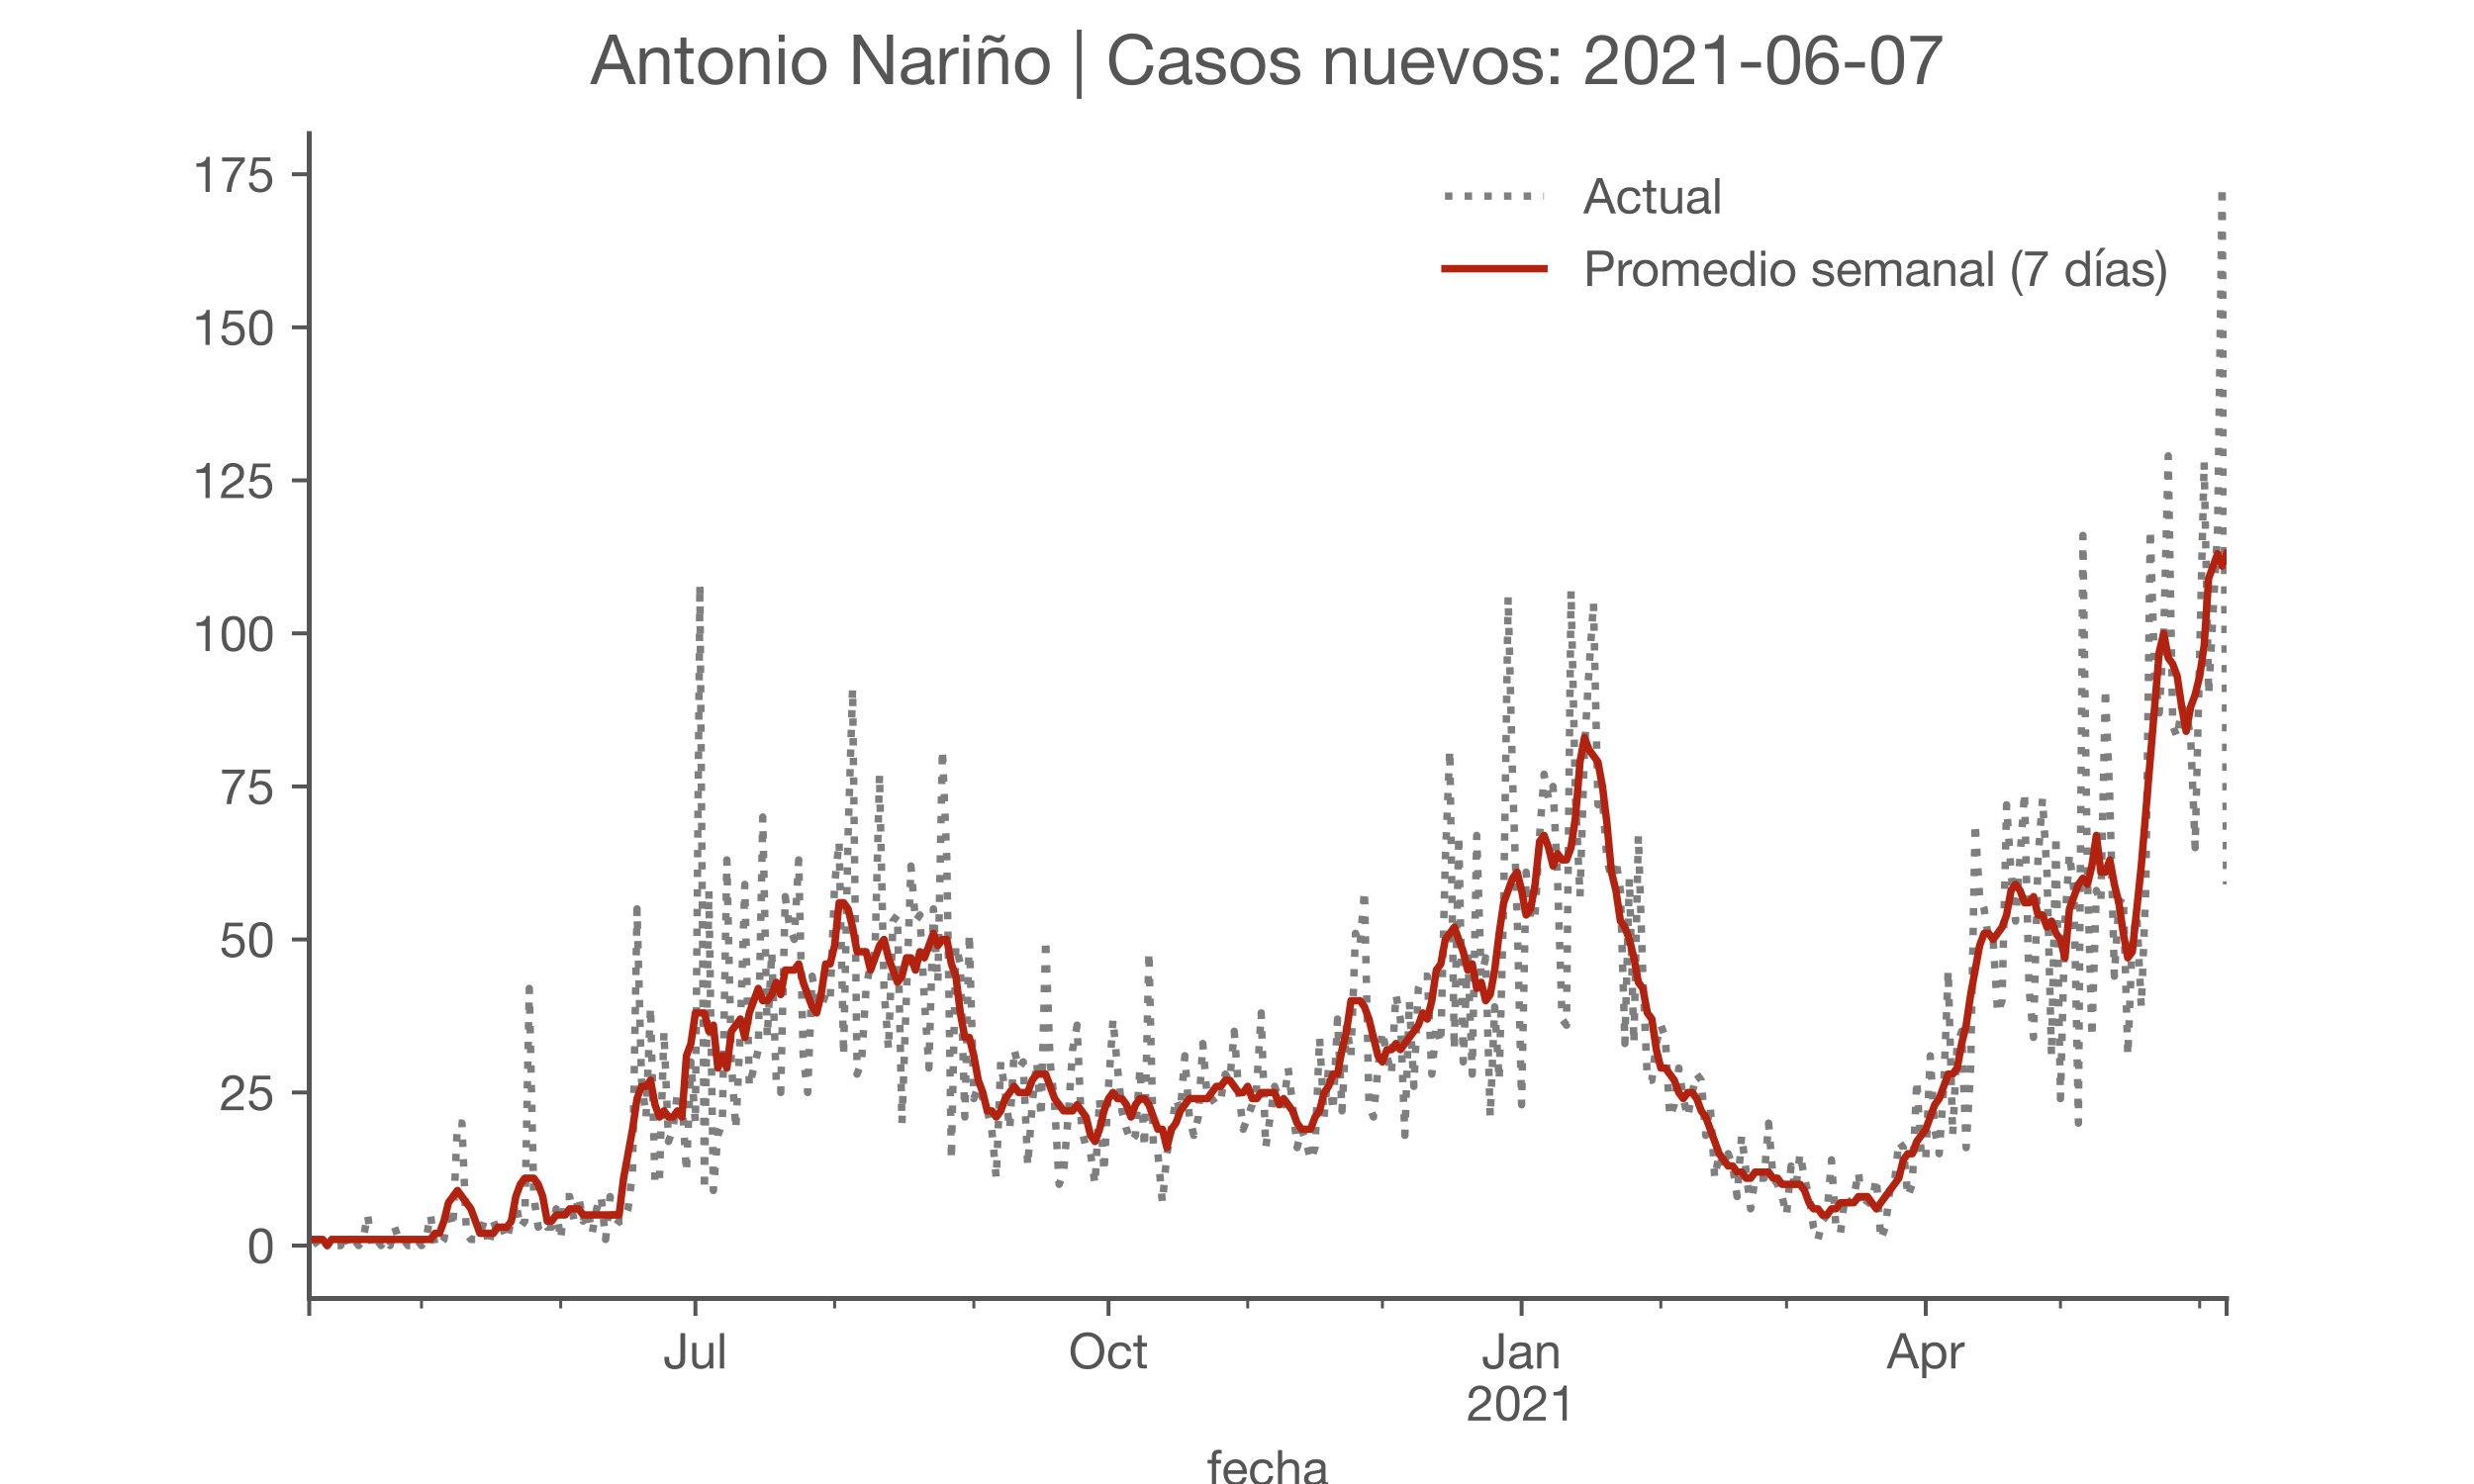 <?xml version="1.0" encoding="utf-8" standalone="no"?>
<!DOCTYPE svg PUBLIC "-//W3C//DTD SVG 1.1//EN"
  "http://www.w3.org/Graphics/SVG/1.1/DTD/svg11.dtd">
<!-- Created with matplotlib (https://matplotlib.org/) -->
<svg height="300pt" version="1.1" viewBox="0 0 500 300" width="500pt" xmlns="http://www.w3.org/2000/svg" xmlns:xlink="http://www.w3.org/1999/xlink">
 <defs>
  <style type="text/css">*{stroke-linecap:butt;stroke-linejoin:round;}</style>
 </defs>
 <g id="figure_1">
  <g id="patch_1">
   <path d="M 0 300 
L 500 300 
L 500 0 
L 0 0 
z
" style="fill:#ffffff;"/>
  </g>
  <g id="axes_1">
   <g id="patch_2">
    <path d="M 62.5 262.5 
L 450 262.5 
L 450 27 
L 62.5 27 
z
" style="fill:#ffffff;"/>
   </g>
   <g id="matplotlib.axis_1">
    <g id="xtick_1">
     <g id="line2d_1">
      <defs>
       <path d="M 0 0 
L 0 3.5 
" id="m054c9727ff" style="stroke:#555555;stroke-width:0.8;"/>
      </defs>
      <g>
       <use style="fill:#555555;stroke:#555555;stroke-width:0.8;" x="62.5" xlink:href="#m054c9727ff" y="262.5"/>
      </g>
     </g>
    </g>
    <g id="xtick_2">
     <g id="line2d_2">
      <g>
       <use style="fill:#555555;stroke:#555555;stroke-width:0.8;" x="140.544" xlink:href="#m054c9727ff" y="262.5"/>
      </g>
     </g>
     <g id="text_1">
      <!-- Jul -->
      <g style="fill:#555555;" transform="translate(134.059 276.641)scale(0.1 -0.1)">
       <defs>
        <path d="M 44.094 17.797 
L 44.094 71.406 
L 34.594 71.406 
L 34.594 19.203 
Q 34.594 13.297 32.141 9.797 
Q 29.703 6.297 23.203 6.297 
Q 19.703 6.297 17.453 7.344 
Q 15.203 8.406 13.953 10.297 
Q 12.703 12.203 12.203 14.797 
Q 11.703 17.406 11.703 20.5 
L 11.703 23.5 
L 2.203 23.5 
L 2.203 19.094 
Q 2.203 8.906 7.594 3.656 
Q 13 -1.594 23 -1.594 
Q 29 -1.594 33.047 0.047 
Q 37.094 1.703 39.547 4.453 
Q 42 7.203 43.047 10.703 
Q 44.094 14.203 44.094 17.797 
z
" id="HelveticaNeue-74"/>
        <path d="M 49.203 0 
L 49.203 51.703 
L 40.703 51.703 
L 40.703 22.5 
Q 40.703 19 39.75 16.047 
Q 38.797 13.094 36.891 10.891 
Q 35 8.703 32.141 7.5 
Q 29.297 6.297 25.406 6.297 
Q 20.5 6.297 17.703 9.094 
Q 14.906 11.906 14.906 16.703 
L 14.906 51.703 
L 6.406 51.703 
L 6.406 17.703 
Q 6.406 13.5 7.25 10.047 
Q 8.094 6.594 10.188 4.094 
Q 12.297 1.594 15.688 0.25 
Q 19.094 -1.094 24.203 -1.094 
Q 29.906 -1.094 34.094 1.156 
Q 38.297 3.406 41 8.203 
L 41.203 8.203 
L 41.203 0 
z
" id="HelveticaNeue-117"/>
        <path d="M 6.906 71.406 
L 6.906 0 
L 15.406 0 
L 15.406 71.406 
z
" id="HelveticaNeue-108"/>
       </defs>
       <use xlink:href="#HelveticaNeue-74"/>
       <use x="51.9" xlink:href="#HelveticaNeue-117"/>
       <use x="107.5" xlink:href="#HelveticaNeue-108"/>
      </g>
     </g>
    </g>
    <g id="xtick_3">
     <g id="line2d_3">
      <g>
       <use style="fill:#555555;stroke:#555555;stroke-width:0.8;" x="224.034" xlink:href="#m054c9727ff" y="262.5"/>
      </g>
     </g>
     <g id="text_2">
      <!-- Oct -->
      <g style="fill:#555555;" transform="translate(215.974 276.641)scale(0.1 -0.1)">
       <defs>
        <path d="M 13.297 35.703 
Q 13.297 41.094 14.688 46.344 
Q 16.094 51.594 19.094 55.797 
Q 22.094 60 26.797 62.547 
Q 31.5 65.094 38 65.094 
Q 44.5 65.094 49.203 62.547 
Q 53.906 60 56.906 55.797 
Q 59.906 51.594 61.297 46.344 
Q 62.703 41.094 62.703 35.703 
Q 62.703 30.297 61.297 25.047 
Q 59.906 19.797 56.906 15.594 
Q 53.906 11.406 49.203 8.844 
Q 44.5 6.297 38 6.297 
Q 31.5 6.297 26.797 8.844 
Q 22.094 11.406 19.094 15.594 
Q 16.094 19.797 14.688 25.047 
Q 13.297 30.297 13.297 35.703 
z
M 3.797 35.703 
Q 3.797 28.406 5.938 21.656 
Q 8.094 14.906 12.391 9.703 
Q 16.703 4.5 23.094 1.453 
Q 29.5 -1.594 38 -1.594 
Q 46.5 -1.594 52.891 1.453 
Q 59.297 4.5 63.594 9.703 
Q 67.906 14.906 70.047 21.656 
Q 72.203 28.406 72.203 35.703 
Q 72.203 43 70.047 49.75 
Q 67.906 56.5 63.594 61.703 
Q 59.297 66.906 52.891 70 
Q 46.5 73.094 38 73.094 
Q 29.5 73.094 23.094 70 
Q 16.703 66.906 12.391 61.703 
Q 8.094 56.5 5.938 49.75 
Q 3.797 43 3.797 35.703 
z
" id="HelveticaNeue-79"/>
        <path d="M 41.5 35.094 
L 50.297 35.094 
Q 49.797 39.703 47.891 43.047 
Q 46 46.406 43.047 48.594 
Q 40.094 50.797 36.25 51.844 
Q 32.406 52.906 28 52.906 
Q 21.906 52.906 17.297 50.75 
Q 12.703 48.594 9.641 44.844 
Q 6.594 41.094 5.094 36.047 
Q 3.594 31 3.594 25.203 
Q 3.594 19.406 5.141 14.547 
Q 6.703 9.703 9.75 6.203 
Q 12.797 2.703 17.344 0.797 
Q 21.906 -1.094 27.797 -1.094 
Q 37.703 -1.094 43.453 4.094 
Q 49.203 9.297 50.594 18.906 
L 41.906 18.906 
Q 41.094 12.906 37.547 9.594 
Q 34 6.297 27.703 6.297 
Q 23.703 6.297 20.797 7.891 
Q 17.906 9.5 16.094 12.141 
Q 14.297 14.797 13.438 18.188 
Q 12.594 21.594 12.594 25.203 
Q 12.594 29.094 13.391 32.75 
Q 14.203 36.406 16.047 39.203 
Q 17.906 42 21 43.703 
Q 24.094 45.406 28.703 45.406 
Q 34.094 45.406 37.297 42.703 
Q 40.5 40 41.5 35.094 
z
" id="HelveticaNeue-99"/>
        <path d="M 18.203 51.703 
L 18.203 67.203 
L 9.703 67.203 
L 9.703 51.703 
L 0.906 51.703 
L 0.906 44.203 
L 9.703 44.203 
L 9.703 11.297 
Q 9.703 7.703 10.391 5.5 
Q 11.094 3.297 12.547 2.094 
Q 14 0.906 16.344 0.453 
Q 18.703 0 22 0 
L 28.5 0 
L 28.5 7.5 
L 24.594 7.5 
Q 22.594 7.5 21.344 7.641 
Q 20.094 7.797 19.391 8.297 
Q 18.703 8.797 18.453 9.688 
Q 18.203 10.594 18.203 12.094 
L 18.203 44.203 
L 28.5 44.203 
L 28.5 51.703 
z
" id="HelveticaNeue-116"/>
       </defs>
       <use xlink:href="#HelveticaNeue-79"/>
       <use x="76" xlink:href="#HelveticaNeue-99"/>
       <use x="129.7" xlink:href="#HelveticaNeue-116"/>
      </g>
     </g>
    </g>
    <g id="xtick_4">
     <g id="line2d_4">
      <g>
       <use style="fill:#555555;stroke:#555555;stroke-width:0.8;" x="307.523" xlink:href="#m054c9727ff" y="262.5"/>
      </g>
     </g>
     <g id="text_3">
      <!-- Jan -->
      <g style="fill:#555555;" transform="translate(299.463 276.641)scale(0.1 -0.1)">
       <defs>
        <path d="M 52.203 0.203 
Q 50 -1.094 46.094 -1.094 
Q 42.797 -1.094 40.844 0.75 
Q 38.906 2.594 38.906 6.797 
Q 35.406 2.594 30.75 0.75 
Q 26.094 -1.094 20.703 -1.094 
Q 17.203 -1.094 14.047 -0.297 
Q 10.906 0.5 8.594 2.203 
Q 6.297 3.906 4.938 6.656 
Q 3.594 9.406 3.594 13.297 
Q 3.594 17.703 5.094 20.5 
Q 6.594 23.297 9.047 25.047 
Q 11.5 26.797 14.641 27.688 
Q 17.797 28.594 21.094 29.203 
Q 24.594 29.906 27.75 30.25 
Q 30.906 30.594 33.297 31.25 
Q 35.703 31.906 37.094 33.156 
Q 38.5 34.406 38.5 36.797 
Q 38.5 39.594 37.453 41.297 
Q 36.406 43 34.75 43.891 
Q 33.094 44.797 31.047 45.094 
Q 29 45.406 27 45.406 
Q 21.594 45.406 18 43.344 
Q 14.406 41.297 14.094 35.594 
L 5.594 35.594 
Q 5.797 40.406 7.594 43.703 
Q 9.406 47 12.406 49.047 
Q 15.406 51.094 19.25 52 
Q 23.094 52.906 27.5 52.906 
Q 31 52.906 34.453 52.406 
Q 37.906 51.906 40.703 50.344 
Q 43.5 48.797 45.203 46 
Q 46.906 43.203 46.906 38.703 
L 46.906 12.094 
Q 46.906 9.094 47.25 7.688 
Q 47.594 6.297 49.594 6.297 
Q 50.703 6.297 52.203 6.797 
z
M 38.406 26.703 
Q 36.797 25.5 34.188 24.953 
Q 31.594 24.406 28.75 24.047 
Q 25.906 23.703 23 23.25 
Q 20.094 22.797 17.797 21.797 
Q 15.5 20.797 14.047 18.938 
Q 12.594 17.094 12.594 13.906 
Q 12.594 11.797 13.438 10.344 
Q 14.297 8.906 15.641 8 
Q 17 7.094 18.797 6.688 
Q 20.594 6.297 22.594 6.297 
Q 26.797 6.297 29.797 7.438 
Q 32.797 8.594 34.688 10.344 
Q 36.594 12.094 37.5 14.141 
Q 38.406 16.203 38.406 18 
z
" id="HelveticaNeue-97"/>
        <path d="M 6.406 51.703 
L 6.406 0 
L 14.906 0 
L 14.906 29.203 
Q 14.906 32.703 15.844 35.641 
Q 16.797 38.594 18.688 40.797 
Q 20.594 43 23.438 44.203 
Q 26.297 45.406 30.203 45.406 
Q 35.094 45.406 37.891 42.594 
Q 40.703 39.797 40.703 35 
L 40.703 0 
L 49.203 0 
L 49.203 34 
Q 49.203 38.203 48.344 41.641 
Q 47.5 45.094 45.391 47.594 
Q 43.297 50.094 39.891 51.5 
Q 36.5 52.906 31.406 52.906 
Q 19.906 52.906 14.594 43.5 
L 14.406 43.5 
L 14.406 51.703 
z
" id="HelveticaNeue-110"/>
       </defs>
       <use xlink:href="#HelveticaNeue-74"/>
       <use x="51.9" xlink:href="#HelveticaNeue-97"/>
       <use x="105.6" xlink:href="#HelveticaNeue-110"/>
      </g>
      <!-- 2021 -->
      <g style="fill:#555555;" transform="translate(296.405 287.18)scale(0.1 -0.1)">
       <defs>
        <path d="M 4.406 45.797 
L 12.906 45.797 
Q 12.797 49 13.547 52.141 
Q 14.297 55.297 16 57.797 
Q 17.703 60.297 20.344 61.844 
Q 23 63.406 26.703 63.406 
Q 29.5 63.406 32 62.5 
Q 34.5 61.594 36.344 59.891 
Q 38.203 58.203 39.297 55.844 
Q 40.406 53.5 40.406 50.594 
Q 40.406 46.906 39.25 44.094 
Q 38.094 41.297 35.844 38.891 
Q 33.594 36.5 30.188 34.141 
Q 26.797 31.797 22.297 29 
Q 18.594 26.797 15.188 24.297 
Q 11.797 21.797 9.094 18.5 
Q 6.406 15.203 4.656 10.75 
Q 2.906 6.297 2.406 0 
L 48.703 0 
L 48.703 7.5 
L 12.297 7.5 
Q 12.906 10.797 14.844 13.344 
Q 16.797 15.906 19.547 18.094 
Q 22.297 20.297 25.594 22.25 
Q 28.906 24.203 32.203 26.203 
Q 35.5 28.297 38.594 30.594 
Q 41.703 32.906 44.094 35.75 
Q 46.5 38.594 47.953 42.188 
Q 49.406 45.797 49.406 50.5 
Q 49.406 55.5 47.656 59.297 
Q 45.906 63.094 42.906 65.641 
Q 39.906 68.203 35.844 69.547 
Q 31.797 70.906 27.203 70.906 
Q 21.594 70.906 17.188 69 
Q 12.797 67.094 9.844 63.75 
Q 6.906 60.406 5.5 55.797 
Q 4.094 51.203 4.406 45.797 
z
" id="HelveticaNeue-50"/>
        <path d="M 13.203 34.906 
Q 13.203 37.5 13.25 40.641 
Q 13.297 43.797 13.75 46.938 
Q 14.203 50.094 15.047 53.094 
Q 15.906 56.094 17.547 58.344 
Q 19.203 60.594 21.703 62 
Q 24.203 63.406 27.797 63.406 
Q 31.406 63.406 33.906 62 
Q 36.406 60.594 38.047 58.344 
Q 39.703 56.094 40.547 53.094 
Q 41.406 50.094 41.844 46.938 
Q 42.297 43.797 42.344 40.641 
Q 42.406 37.5 42.406 34.906 
Q 42.406 30.906 42.156 25.953 
Q 41.906 21 40.547 16.641 
Q 39.203 12.297 36.203 9.297 
Q 33.203 6.297 27.797 6.297 
Q 22.406 6.297 19.406 9.297 
Q 16.406 12.297 15.047 16.641 
Q 13.703 21 13.453 25.953 
Q 13.203 30.906 13.203 34.906 
z
M 4.203 34.797 
Q 4.203 30.906 4.391 26.703 
Q 4.594 22.5 5.391 18.5 
Q 6.203 14.5 7.703 10.953 
Q 9.203 7.406 11.797 4.703 
Q 14.406 2 18.344 0.453 
Q 22.297 -1.094 27.797 -1.094 
Q 33.406 -1.094 37.297 0.453 
Q 41.203 2 43.797 4.703 
Q 46.406 7.406 47.906 10.953 
Q 49.406 14.5 50.203 18.5 
Q 51 22.5 51.203 26.703 
Q 51.406 30.906 51.406 34.797 
Q 51.406 38.703 51.203 42.891 
Q 51 47.094 50.203 51.094 
Q 49.406 55.094 47.906 58.688 
Q 46.406 62.297 43.797 65 
Q 41.203 67.703 37.25 69.297 
Q 33.297 70.906 27.797 70.906 
Q 22.297 70.906 18.344 69.297 
Q 14.406 67.703 11.797 65 
Q 9.203 62.297 7.703 58.688 
Q 6.203 55.094 5.391 51.094 
Q 4.594 47.094 4.391 42.891 
Q 4.203 38.703 4.203 34.797 
z
" id="HelveticaNeue-48"/>
        <path d="M 35.594 0 
L 35.594 70.906 
L 29.094 70.906 
Q 28.406 66.906 26.5 64.297 
Q 24.594 61.703 21.844 60.203 
Q 19.094 58.703 15.688 58.141 
Q 12.297 57.594 8.703 57.594 
L 8.703 50.797 
L 27.094 50.797 
L 27.094 0 
z
" id="HelveticaNeue-49"/>
       </defs>
       <use xlink:href="#HelveticaNeue-50"/>
       <use x="55.6" xlink:href="#HelveticaNeue-48"/>
       <use x="111.2" xlink:href="#HelveticaNeue-50"/>
       <use x="166.8" xlink:href="#HelveticaNeue-49"/>
      </g>
     </g>
    </g>
    <g id="xtick_5">
     <g id="line2d_5">
      <g>
       <use style="fill:#555555;stroke:#555555;stroke-width:0.8;" x="389.198" xlink:href="#m054c9727ff" y="262.5"/>
      </g>
     </g>
     <g id="text_4">
      <!-- Apr -->
      <g style="fill:#555555;" transform="translate(381.328 276.641)scale(0.1 -0.1)">
       <defs>
        <path d="M 20.094 29.5 
L 32.203 62.797 
L 32.406 62.797 
L 44.297 29.5 
z
M 27.203 71.406 
L -0.594 0 
L 9.094 0 
L 17.094 21.5 
L 47.297 21.5 
L 55.094 0 
L 65.594 0 
L 37.703 71.406 
z
" id="HelveticaNeue-65"/>
        <path d="M 6.703 51.703 
L 6.703 -19.703 
L 15.203 -19.703 
L 15.203 6.906 
L 15.406 6.906 
Q 16.797 4.594 18.844 3.047 
Q 20.906 1.5 23.203 0.594 
Q 25.5 -0.297 27.844 -0.688 
Q 30.203 -1.094 32.094 -1.094 
Q 38 -1.094 42.453 1 
Q 46.906 3.094 49.844 6.75 
Q 52.797 10.406 54.25 15.297 
Q 55.703 20.203 55.703 25.703 
Q 55.703 31.203 54.203 36.094 
Q 52.703 41 49.75 44.75 
Q 46.797 48.5 42.344 50.703 
Q 37.906 52.906 31.906 52.906 
Q 26.5 52.906 22 50.953 
Q 17.5 49 15.406 44.703 
L 15.203 44.703 
L 15.203 51.703 
z
M 46.703 26.297 
Q 46.703 22.5 45.891 18.891 
Q 45.094 15.297 43.297 12.5 
Q 41.5 9.703 38.547 8 
Q 35.594 6.297 31.203 6.297 
Q 26.797 6.297 23.688 7.938 
Q 20.594 9.594 18.641 12.297 
Q 16.703 15 15.797 18.547 
Q 14.906 22.094 14.906 25.906 
Q 14.906 29.5 15.75 33 
Q 16.594 36.5 18.5 39.25 
Q 20.406 42 23.406 43.703 
Q 26.406 45.406 30.703 45.406 
Q 34.797 45.406 37.844 43.797 
Q 40.906 42.203 42.844 39.5 
Q 44.797 36.797 45.75 33.344 
Q 46.703 29.906 46.703 26.297 
z
" id="HelveticaNeue-112"/>
        <path d="M 6.094 51.703 
L 6.094 0 
L 14.594 0 
L 14.594 23 
Q 14.594 28 15.594 31.844 
Q 16.594 35.703 18.797 38.391 
Q 21 41.094 24.594 42.5 
Q 28.203 43.906 33.297 43.906 
L 33.297 52.906 
Q 26.406 53.094 21.906 50.094 
Q 17.406 47.094 14.297 40.797 
L 14.094 40.797 
L 14.094 51.703 
z
" id="HelveticaNeue-114"/>
       </defs>
       <use xlink:href="#HelveticaNeue-65"/>
       <use x="64.8" xlink:href="#HelveticaNeue-112"/>
       <use x="124.1" xlink:href="#HelveticaNeue-114"/>
      </g>
     </g>
    </g>
    <g id="xtick_6">
     <g id="line2d_6">
      <g>
       <use style="fill:#555555;stroke:#555555;stroke-width:0.8;" x="450" xlink:href="#m054c9727ff" y="262.5"/>
      </g>
     </g>
    </g>
    <g id="xtick_7">
     <g id="line2d_7">
      <defs>
       <path d="M 0 0 
L 0 2 
" id="mc1433ce76a" style="stroke:#555555;stroke-width:0.6;"/>
      </defs>
      <g>
       <use style="fill:#555555;stroke:#555555;stroke-width:0.6;" x="85.187" xlink:href="#mc1433ce76a" y="262.5"/>
      </g>
     </g>
    </g>
    <g id="xtick_8">
     <g id="line2d_8">
      <g>
       <use style="fill:#555555;stroke:#555555;stroke-width:0.6;" x="113.32" xlink:href="#mc1433ce76a" y="262.5"/>
      </g>
     </g>
    </g>
    <g id="xtick_9">
     <g id="line2d_9">
      <g>
       <use style="fill:#555555;stroke:#555555;stroke-width:0.6;" x="168.677" xlink:href="#mc1433ce76a" y="262.5"/>
      </g>
     </g>
    </g>
    <g id="xtick_10">
     <g id="line2d_10">
      <g>
       <use style="fill:#555555;stroke:#555555;stroke-width:0.6;" x="196.809" xlink:href="#mc1433ce76a" y="262.5"/>
      </g>
     </g>
    </g>
    <g id="xtick_11">
     <g id="line2d_11">
      <g>
       <use style="fill:#555555;stroke:#555555;stroke-width:0.6;" x="252.166" xlink:href="#mc1433ce76a" y="262.5"/>
      </g>
     </g>
    </g>
    <g id="xtick_12">
     <g id="line2d_12">
      <g>
       <use style="fill:#555555;stroke:#555555;stroke-width:0.6;" x="279.391" xlink:href="#mc1433ce76a" y="262.5"/>
      </g>
     </g>
    </g>
    <g id="xtick_13">
     <g id="line2d_13">
      <g>
       <use style="fill:#555555;stroke:#555555;stroke-width:0.6;" x="335.656" xlink:href="#mc1433ce76a" y="262.5"/>
      </g>
     </g>
    </g>
    <g id="xtick_14">
     <g id="line2d_14">
      <g>
       <use style="fill:#555555;stroke:#555555;stroke-width:0.6;" x="361.066" xlink:href="#mc1433ce76a" y="262.5"/>
      </g>
     </g>
    </g>
    <g id="xtick_15">
     <g id="line2d_15">
      <g>
       <use style="fill:#555555;stroke:#555555;stroke-width:0.6;" x="416.423" xlink:href="#mc1433ce76a" y="262.5"/>
      </g>
     </g>
    </g>
    <g id="xtick_16">
     <g id="line2d_16">
      <g>
       <use style="fill:#555555;stroke:#555555;stroke-width:0.6;" x="444.555" xlink:href="#mc1433ce76a" y="262.5"/>
      </g>
     </g>
    </g>
    <g id="text_5">
     <!-- fecha -->
     <g style="fill:#555555;" transform="translate(243.935 300.291)scale(0.1 -0.1)">
      <defs>
       <path d="M 9.906 44.203 
L 9.906 0 
L 18.406 0 
L 18.406 44.203 
L 28.406 44.203 
L 28.406 51.703 
L 18.406 51.703 
L 18.406 58.906 
Q 18.406 62.297 20.094 63.5 
Q 21.797 64.703 24.906 64.703 
Q 26 64.703 27.297 64.547 
Q 28.594 64.406 29.703 64 
L 29.703 71.406 
Q 28.5 71.797 26.953 72 
Q 25.406 72.203 24.203 72.203 
Q 17.203 72.203 13.547 68.953 
Q 9.906 65.703 9.906 59.406 
L 9.906 51.703 
L 1.203 51.703 
L 1.203 44.203 
z
" id="HelveticaNeue-102"/>
       <path d="M 42.297 30.797 
L 12.594 30.797 
Q 12.797 33.797 13.891 36.438 
Q 15 39.094 16.891 41.094 
Q 18.797 43.094 21.438 44.25 
Q 24.094 45.406 27.406 45.406 
Q 30.594 45.406 33.25 44.25 
Q 35.906 43.094 37.844 41.141 
Q 39.797 39.203 40.938 36.5 
Q 42.094 33.797 42.297 30.797 
z
M 50.5 16.406 
L 42.094 16.406 
Q 41 11.297 37.547 8.797 
Q 34.094 6.297 28.703 6.297 
Q 24.5 6.297 21.391 7.688 
Q 18.297 9.094 16.297 11.438 
Q 14.297 13.797 13.391 16.844 
Q 12.5 19.906 12.594 23.297 
L 51.297 23.297 
Q 51.5 28 50.453 33.203 
Q 49.406 38.406 46.656 42.797 
Q 43.906 47.203 39.344 50.047 
Q 34.797 52.906 27.906 52.906 
Q 22.594 52.906 18.141 50.906 
Q 13.703 48.906 10.453 45.297 
Q 7.203 41.703 5.391 36.797 
Q 3.594 31.906 3.594 26 
Q 3.797 20.094 5.344 15.094 
Q 6.906 10.094 10 6.5 
Q 13.094 2.906 17.641 0.906 
Q 22.203 -1.094 28.406 -1.094 
Q 37.203 -1.094 43 3.297 
Q 48.797 7.703 50.5 16.406 
z
" id="HelveticaNeue-101"/>
       <path d="M 6.406 71.406 
L 6.406 0 
L 14.906 0 
L 14.906 29.203 
Q 14.906 32.703 15.844 35.641 
Q 16.797 38.594 18.688 40.797 
Q 20.594 43 23.438 44.203 
Q 26.297 45.406 30.203 45.406 
Q 35.094 45.406 37.891 42.594 
Q 40.703 39.797 40.703 35 
L 40.703 0 
L 49.203 0 
L 49.203 34 
Q 49.203 38.203 48.344 41.641 
Q 47.5 45.094 45.391 47.594 
Q 43.297 50.094 39.891 51.5 
Q 36.5 52.906 31.406 52.906 
Q 29.094 52.906 26.641 52.406 
Q 24.203 51.906 21.953 50.844 
Q 19.703 49.797 17.891 48.141 
Q 16.094 46.5 15.094 44.094 
L 14.906 44.094 
L 14.906 71.406 
z
" id="HelveticaNeue-104"/>
      </defs>
      <use xlink:href="#HelveticaNeue-102"/>
      <use x="29.6" xlink:href="#HelveticaNeue-101"/>
      <use x="83.3" xlink:href="#HelveticaNeue-99"/>
      <use x="137" xlink:href="#HelveticaNeue-104"/>
      <use x="192.6" xlink:href="#HelveticaNeue-97"/>
     </g>
    </g>
   </g>
   <g id="matplotlib.axis_2">
    <g id="ytick_1">
     <g id="line2d_17">
      <defs>
       <path d="M 0 0 
L -3.5 0 
" id="mdf07fcc2a8" style="stroke:#555555;stroke-width:0.8;"/>
      </defs>
      <g>
       <use style="fill:#555555;stroke:#555555;stroke-width:0.8;" x="62.5" xlink:href="#mdf07fcc2a8" y="251.795"/>
      </g>
     </g>
     <g id="text_6">
      <!-- 0 -->
      <g style="fill:#555555;" transform="translate(49.941 255.366)scale(0.1 -0.1)">
       <use xlink:href="#HelveticaNeue-48"/>
      </g>
     </g>
    </g>
    <g id="ytick_2">
     <g id="line2d_18">
      <g>
       <use style="fill:#555555;stroke:#555555;stroke-width:0.8;" x="62.5" xlink:href="#mdf07fcc2a8" y="220.857"/>
      </g>
     </g>
     <g id="text_7">
      <!-- 25 -->
      <g style="fill:#555555;" transform="translate(44.381 224.428)scale(0.1 -0.1)">
       <defs>
        <path d="M 47 62.203 
L 47 69.703 
L 12 69.703 
L 5.406 32.906 
L 12.703 32.5 
Q 15.203 35.5 18.453 37.344 
Q 21.703 39.203 25.906 39.203 
Q 29.5 39.203 32.453 38 
Q 35.406 36.797 37.5 34.641 
Q 39.594 32.5 40.75 29.547 
Q 41.906 26.594 41.906 23.094 
Q 41.906 18.906 40.703 15.75 
Q 39.5 12.594 37.453 10.5 
Q 35.406 8.406 32.656 7.344 
Q 29.906 6.297 26.906 6.297 
Q 23.703 6.297 21.047 7.25 
Q 18.406 8.203 16.453 9.953 
Q 14.5 11.703 13.344 14.047 
Q 12.203 16.406 12 19.094 
L 3.5 19.094 
Q 3.594 14.297 5.391 10.5 
Q 7.203 6.703 10.297 4.141 
Q 13.406 1.594 17.453 0.25 
Q 21.5 -1.094 26.094 -1.094 
Q 32.297 -1.094 36.938 0.844 
Q 41.594 2.797 44.688 6.094 
Q 47.797 9.406 49.344 13.656 
Q 50.906 17.906 50.906 22.406 
Q 50.906 28.5 49.094 33.047 
Q 47.297 37.594 44.188 40.641 
Q 41.094 43.703 36.891 45.203 
Q 32.703 46.703 28 46.703 
Q 24.406 46.703 20.75 45.453 
Q 17.094 44.203 14.797 41.594 
L 14.594 41.797 
L 18.406 62.203 
z
" id="HelveticaNeue-53"/>
       </defs>
       <use xlink:href="#HelveticaNeue-50"/>
       <use x="55.6" xlink:href="#HelveticaNeue-53"/>
      </g>
     </g>
    </g>
    <g id="ytick_3">
     <g id="line2d_19">
      <g>
       <use style="fill:#555555;stroke:#555555;stroke-width:0.8;" x="62.5" xlink:href="#mdf07fcc2a8" y="189.919"/>
      </g>
     </g>
     <g id="text_8">
      <!-- 50 -->
      <g style="fill:#555555;" transform="translate(44.381 193.49)scale(0.1 -0.1)">
       <use xlink:href="#HelveticaNeue-53"/>
       <use x="55.6" xlink:href="#HelveticaNeue-48"/>
      </g>
     </g>
    </g>
    <g id="ytick_4">
     <g id="line2d_20">
      <g>
       <use style="fill:#555555;stroke:#555555;stroke-width:0.8;" x="62.5" xlink:href="#mdf07fcc2a8" y="158.981"/>
      </g>
     </g>
     <g id="text_9">
      <!-- 75 -->
      <g style="fill:#555555;" transform="translate(44.381 162.552)scale(0.1 -0.1)">
       <defs>
        <path d="M 50.906 62.406 
L 50.906 69.703 
L 5 69.703 
L 5 61.703 
L 42.203 61.703 
Q 36.594 55.797 31.75 48.797 
Q 26.906 41.797 23.203 33.938 
Q 19.5 26.094 17.141 17.547 
Q 14.797 9 14.203 0 
L 23.703 0 
Q 24.203 8.297 26.5 17.094 
Q 28.797 25.906 32.438 34.203 
Q 36.094 42.5 40.797 49.797 
Q 45.5 57.094 50.906 62.406 
z
" id="HelveticaNeue-55"/>
       </defs>
       <use xlink:href="#HelveticaNeue-55"/>
       <use x="55.6" xlink:href="#HelveticaNeue-53"/>
      </g>
     </g>
    </g>
    <g id="ytick_5">
     <g id="line2d_21">
      <g>
       <use style="fill:#555555;stroke:#555555;stroke-width:0.8;" x="62.5" xlink:href="#mdf07fcc2a8" y="128.043"/>
      </g>
     </g>
     <g id="text_10">
      <!-- 100 -->
      <g style="fill:#555555;" transform="translate(38.822 131.614)scale(0.1 -0.1)">
       <use xlink:href="#HelveticaNeue-49"/>
       <use x="55.6" xlink:href="#HelveticaNeue-48"/>
       <use x="111.2" xlink:href="#HelveticaNeue-48"/>
      </g>
     </g>
    </g>
    <g id="ytick_6">
     <g id="line2d_22">
      <g>
       <use style="fill:#555555;stroke:#555555;stroke-width:0.8;" x="62.5" xlink:href="#mdf07fcc2a8" y="97.105"/>
      </g>
     </g>
     <g id="text_11">
      <!-- 125 -->
      <g style="fill:#555555;" transform="translate(38.822 100.676)scale(0.1 -0.1)">
       <use xlink:href="#HelveticaNeue-49"/>
       <use x="55.6" xlink:href="#HelveticaNeue-50"/>
       <use x="111.2" xlink:href="#HelveticaNeue-53"/>
      </g>
     </g>
    </g>
    <g id="ytick_7">
     <g id="line2d_23">
      <g>
       <use style="fill:#555555;stroke:#555555;stroke-width:0.8;" x="62.5" xlink:href="#mdf07fcc2a8" y="66.167"/>
      </g>
     </g>
     <g id="text_12">
      <!-- 150 -->
      <g style="fill:#555555;" transform="translate(38.822 69.738)scale(0.1 -0.1)">
       <use xlink:href="#HelveticaNeue-49"/>
       <use x="55.6" xlink:href="#HelveticaNeue-53"/>
       <use x="111.2" xlink:href="#HelveticaNeue-48"/>
      </g>
     </g>
    </g>
    <g id="ytick_8">
     <g id="line2d_24">
      <g>
       <use style="fill:#555555;stroke:#555555;stroke-width:0.8;" x="62.5" xlink:href="#mdf07fcc2a8" y="35.23"/>
      </g>
     </g>
     <g id="text_13">
      <!-- 175 -->
      <g style="fill:#555555;" transform="translate(38.822 38.8)scale(0.1 -0.1)">
       <use xlink:href="#HelveticaNeue-49"/>
       <use x="55.6" xlink:href="#HelveticaNeue-55"/>
       <use x="111.2" xlink:href="#HelveticaNeue-53"/>
      </g>
     </g>
    </g>
   </g>
   <g id="line2d_25">
    <path clip-path="url(#p78bf7fa316)" d="M 63.407 250.558 
L 64.315 251.795 
L 65.222 250.558 
L 66.13 251.795 
L 67.037 250.558 
L 67.945 251.795 
L 68.852 251.795 
L 69.76 249.32 
L 70.667 251.795 
L 71.575 250.558 
L 72.482 251.795 
L 73.39 250.558 
L 74.297 245.608 
L 75.205 251.795 
L 76.112 250.558 
L 77.02 251.795 
L 77.927 250.558 
L 78.835 251.795 
L 79.742 248.083 
L 80.65 250.558 
L 81.557 250.558 
L 82.465 251.795 
L 83.372 251.795 
L 84.28 250.558 
L 85.187 251.795 
L 86.095 250.558 
L 87.002 245.608 
L 87.91 251.795 
L 88.817 251.795 
L 89.725 250.558 
L 90.632 244.37 
L 91.54 248.083 
L 92.447 227.045 
L 93.355 227.045 
L 94.262 249.32 
L 95.17 250.558 
L 96.077 250.558 
L 96.985 249.32 
L 97.892 246.845 
L 98.8 251.795 
L 99.707 246.845 
L 100.615 249.32 
L 101.522 248.083 
L 102.43 250.558 
L 104.245 243.133 
L 105.152 248.083 
L 106.06 246.845 
L 106.967 199.82 
L 107.875 241.895 
L 108.782 248.083 
L 109.69 246.845 
L 110.597 248.083 
L 111.505 248.083 
L 112.412 244.37 
L 113.32 250.558 
L 114.227 241.895 
L 115.135 241.895 
L 116.042 246.845 
L 116.95 241.895 
L 117.857 246.845 
L 118.765 244.37 
L 119.672 249.32 
L 120.58 244.37 
L 121.487 241.895 
L 122.395 250.558 
L 123.302 241.895 
L 124.21 248.083 
L 125.117 246.845 
L 126.025 246.845 
L 126.932 244.37 
L 127.84 236.945 
L 128.747 183.732 
L 129.655 218.382 
L 130.562 225.808 
L 131.47 203.532 
L 132.377 239.42 
L 133.285 238.183 
L 134.192 208.482 
L 135.1 230.758 
L 136.007 228.283 
L 136.915 220.857 
L 137.822 222.095 
L 138.73 236.945 
L 139.637 214.67 
L 140.544 227.045 
L 141.452 118.143 
L 142.359 240.658 
L 143.267 180.019 
L 144.174 240.658 
L 145.082 229.52 
L 145.989 227.045 
L 146.897 173.832 
L 147.804 214.67 
L 148.712 228.283 
L 149.619 208.482 
L 150.527 178.782 
L 151.434 219.62 
L 153.249 212.195 
L 154.157 165.169 
L 155.064 209.72 
L 155.972 192.395 
L 156.879 218.382 
L 157.787 220.857 
L 158.694 181.257 
L 159.602 187.444 
L 160.509 189.919 
L 161.417 173.832 
L 162.324 213.432 
L 163.232 220.857 
L 164.139 197.345 
L 165.047 202.295 
L 165.954 203.532 
L 166.862 201.057 
L 167.769 202.295 
L 168.677 178.782 
L 169.584 170.119 
L 170.492 213.432 
L 171.399 168.882 
L 172.307 139.181 
L 173.214 217.145 
L 174.122 214.67 
L 175.029 199.82 
L 175.937 194.87 
L 176.844 192.395 
L 177.752 156.506 
L 178.659 199.82 
L 179.567 212.195 
L 180.474 186.207 
L 181.382 184.969 
L 182.289 227.045 
L 184.104 175.069 
L 185.012 186.207 
L 185.919 184.969 
L 186.827 202.295 
L 187.734 215.907 
L 188.642 183.732 
L 189.549 198.582 
L 190.457 151.556 
L 191.364 173.832 
L 192.272 234.47 
L 193.179 191.157 
L 194.087 194.87 
L 194.994 225.808 
L 195.902 188.682 
L 196.809 222.095 
L 197.717 219.62 
L 199.532 224.57 
L 200.439 228.283 
L 201.347 238.183 
L 202.254 214.67 
L 203.162 220.857 
L 204.069 228.283 
L 204.977 212.195 
L 205.884 215.907 
L 206.792 214.67 
L 207.699 235.708 
L 208.607 223.333 
L 209.514 214.67 
L 210.422 225.808 
L 211.329 189.919 
L 212.237 214.67 
L 213.144 223.333 
L 214.052 239.42 
L 214.959 236.945 
L 215.867 225.808 
L 216.774 212.195 
L 217.681 207.245 
L 218.589 228.283 
L 219.496 231.995 
L 220.404 233.233 
L 221.311 239.42 
L 222.219 222.095 
L 223.126 236.945 
L 224.034 219.62 
L 224.941 206.007 
L 225.849 215.907 
L 226.756 224.57 
L 227.664 228.283 
L 228.571 230.758 
L 229.479 229.52 
L 230.386 215.907 
L 231.294 231.995 
L 232.201 192.395 
L 233.109 231.995 
L 234.016 233.233 
L 234.924 243.133 
L 235.831 233.233 
L 236.739 228.283 
L 237.646 222.095 
L 238.554 224.57 
L 239.461 213.432 
L 240.369 225.808 
L 241.276 229.52 
L 242.184 225.808 
L 243.091 210.957 
L 243.999 222.095 
L 244.906 222.095 
L 245.814 223.333 
L 246.721 222.095 
L 247.629 217.145 
L 248.536 218.382 
L 249.444 208.482 
L 250.351 220.857 
L 251.259 228.283 
L 253.074 223.333 
L 253.981 219.62 
L 254.889 204.77 
L 255.796 231.995 
L 257.611 219.62 
L 258.519 222.095 
L 259.426 223.333 
L 260.334 215.907 
L 261.241 223.333 
L 262.149 231.995 
L 263.056 228.283 
L 263.964 230.758 
L 264.871 234.47 
L 265.779 231.995 
L 266.686 209.72 
L 267.594 225.808 
L 268.501 215.907 
L 269.409 224.57 
L 270.316 206.007 
L 271.224 224.57 
L 272.131 207.245 
L 273.039 213.432 
L 273.946 188.682 
L 274.854 191.157 
L 275.761 180.019 
L 276.669 223.333 
L 277.576 225.808 
L 278.484 215.907 
L 279.391 208.482 
L 280.299 213.432 
L 281.206 217.145 
L 282.114 201.057 
L 283.021 206.007 
L 283.929 229.52 
L 284.836 202.295 
L 285.744 219.62 
L 286.651 199.82 
L 287.559 197.345 
L 288.466 197.345 
L 289.374 217.145 
L 290.281 207.245 
L 291.189 210.957 
L 292.096 173.832 
L 293.004 151.556 
L 293.911 212.195 
L 294.819 168.882 
L 295.726 214.67 
L 296.633 192.395 
L 297.541 217.145 
L 298.448 168.882 
L 299.356 197.345 
L 300.263 193.632 
L 301.171 225.808 
L 302.078 203.532 
L 302.986 218.382 
L 303.893 182.494 
L 304.801 120.618 
L 305.708 157.744 
L 306.616 184.969 
L 307.523 223.333 
L 308.431 176.307 
L 309.338 186.207 
L 310.246 184.969 
L 311.153 168.882 
L 312.061 156.506 
L 312.968 161.457 
L 313.876 158.981 
L 314.783 177.544 
L 315.691 206.007 
L 316.598 207.245 
L 317.506 119.381 
L 318.413 161.457 
L 319.321 181.257 
L 320.228 151.556 
L 321.136 135.469 
L 322.043 121.856 
L 322.951 162.694 
L 323.858 161.457 
L 324.766 173.832 
L 325.673 177.544 
L 326.581 173.832 
L 327.488 180.019 
L 328.396 210.957 
L 329.303 177.544 
L 330.211 210.957 
L 331.118 168.882 
L 332.026 197.345 
L 332.933 218.382 
L 333.841 218.382 
L 334.748 210.957 
L 335.656 207.245 
L 336.563 209.72 
L 337.471 225.808 
L 338.378 223.333 
L 339.286 215.907 
L 340.193 222.095 
L 341.101 225.808 
L 342.008 220.857 
L 342.916 217.145 
L 343.823 218.382 
L 344.731 229.52 
L 345.638 223.333 
L 346.546 238.183 
L 347.453 233.233 
L 348.361 235.708 
L 349.268 233.233 
L 350.176 235.708 
L 351.083 241.895 
L 351.991 229.52 
L 353.806 244.37 
L 354.713 238.183 
L 356.528 238.183 
L 357.436 227.045 
L 358.343 238.183 
L 359.251 239.42 
L 360.158 241.895 
L 361.066 245.608 
L 361.973 235.708 
L 362.881 240.658 
L 363.788 233.233 
L 364.696 238.183 
L 365.603 241.895 
L 366.511 248.083 
L 367.418 250.558 
L 368.326 246.845 
L 369.233 245.608 
L 370.141 234.47 
L 371.048 248.083 
L 371.956 249.32 
L 372.863 241.895 
L 373.77 243.133 
L 374.678 241.895 
L 375.585 236.945 
L 376.493 244.37 
L 377.4 243.133 
L 378.308 243.133 
L 379.215 238.183 
L 380.123 250.558 
L 381.03 248.083 
L 381.938 240.658 
L 382.845 239.42 
L 383.753 230.758 
L 384.66 231.995 
L 385.568 241.895 
L 386.475 239.42 
L 387.383 218.382 
L 388.29 233.233 
L 389.198 234.47 
L 390.105 213.432 
L 391.013 228.283 
L 391.92 233.233 
L 392.828 219.62 
L 393.735 196.107 
L 394.643 229.52 
L 395.55 210.957 
L 396.458 208.482 
L 397.365 231.995 
L 398.273 215.907 
L 399.18 166.407 
L 400.088 181.257 
L 400.995 183.732 
L 401.903 189.919 
L 402.81 189.919 
L 403.718 204.77 
L 404.625 202.295 
L 405.533 162.694 
L 406.44 176.307 
L 407.348 186.207 
L 409.163 160.219 
L 410.07 199.82 
L 410.978 209.72 
L 411.885 173.832 
L 412.793 161.457 
L 413.7 176.307 
L 414.608 213.432 
L 415.515 168.882 
L 416.423 222.095 
L 417.33 186.207 
L 418.238 172.594 
L 419.145 180.019 
L 420.053 227.045 
L 420.96 108.243 
L 421.868 176.307 
L 422.775 209.72 
L 423.683 180.019 
L 424.59 182.494 
L 425.498 139.181 
L 426.405 161.457 
L 427.313 197.345 
L 428.22 182.494 
L 429.128 181.257 
L 430.035 213.432 
L 430.943 189.919 
L 431.85 184.969 
L 432.758 203.532 
L 433.665 180.019 
L 434.573 107.006 
L 435.48 136.706 
L 436.388 144.131 
L 437.295 128.043 
L 438.203 92.155 
L 439.11 146.606 
L 440.018 149.081 
L 440.925 142.894 
L 441.833 144.131 
L 442.74 149.081 
L 443.648 171.357 
L 445.463 93.393 
L 446.37 140.419 
L 448.185 107.006 
L 449.093 37.705 
L 450 178.782 
L 450 178.782 
" style="fill:none;stroke:#000000;stroke-dasharray:1.5,2.475;stroke-dashoffset:0;stroke-opacity:0.5;stroke-width:1.5;"/>
   </g>
   <g id="line2d_26">
    <path clip-path="url(#p78bf7fa316)" d="M 62.5 250.558 
L 65.222 250.558 
L 66.13 251.795 
L 67.037 250.558 
L 87.002 250.558 
L 87.91 249.32 
L 88.817 249.32 
L 89.725 246.845 
L 90.632 243.133 
L 92.447 240.658 
L 95.17 244.37 
L 96.985 249.32 
L 99.707 249.32 
L 100.615 248.083 
L 102.43 248.083 
L 103.337 246.845 
L 104.245 241.895 
L 105.152 239.42 
L 106.06 238.183 
L 107.875 238.183 
L 108.782 239.42 
L 109.69 241.895 
L 110.597 246.845 
L 111.505 246.845 
L 112.412 245.608 
L 114.227 245.608 
L 115.135 244.37 
L 116.95 244.37 
L 117.857 245.608 
L 125.117 245.608 
L 126.025 238.183 
L 127.84 228.283 
L 128.747 222.095 
L 129.655 219.62 
L 130.562 219.62 
L 131.47 218.382 
L 132.377 223.333 
L 133.285 225.808 
L 134.192 224.57 
L 135.1 225.808 
L 136.007 225.808 
L 136.915 224.57 
L 137.822 225.808 
L 138.73 213.432 
L 139.637 210.957 
L 140.544 204.77 
L 142.359 204.77 
L 143.267 208.482 
L 144.174 207.245 
L 145.082 215.907 
L 145.989 213.432 
L 146.897 215.907 
L 147.804 208.482 
L 149.619 206.007 
L 150.527 209.72 
L 151.434 204.77 
L 153.249 199.82 
L 154.157 202.295 
L 155.064 202.295 
L 155.972 201.057 
L 156.879 198.582 
L 157.787 201.057 
L 158.694 196.107 
L 160.509 196.107 
L 161.417 194.87 
L 162.324 198.582 
L 164.139 203.532 
L 165.047 204.77 
L 165.954 201.057 
L 166.862 194.87 
L 167.769 194.87 
L 168.677 191.157 
L 169.584 182.494 
L 170.492 182.494 
L 171.399 183.732 
L 172.307 187.444 
L 173.214 192.395 
L 175.029 192.395 
L 175.937 196.107 
L 177.752 191.157 
L 178.659 189.919 
L 179.567 193.632 
L 181.382 198.582 
L 182.289 197.345 
L 183.197 193.632 
L 184.104 193.632 
L 185.012 196.107 
L 185.919 192.395 
L 186.827 193.632 
L 188.642 188.682 
L 189.549 191.157 
L 190.457 189.919 
L 191.364 189.919 
L 192.272 194.87 
L 193.179 197.345 
L 194.087 204.77 
L 194.994 209.72 
L 195.902 209.72 
L 196.809 213.432 
L 197.717 218.382 
L 198.624 220.857 
L 199.532 224.57 
L 200.439 224.57 
L 201.347 225.808 
L 202.254 224.57 
L 203.162 222.095 
L 204.977 219.62 
L 205.884 220.857 
L 207.699 220.857 
L 208.607 218.382 
L 209.514 217.145 
L 211.329 217.145 
L 213.144 222.095 
L 214.959 224.57 
L 216.774 224.57 
L 217.681 223.333 
L 219.496 225.808 
L 220.404 229.52 
L 221.311 230.758 
L 222.219 228.283 
L 223.126 224.57 
L 224.034 222.095 
L 224.941 220.857 
L 225.849 222.095 
L 226.756 222.095 
L 227.664 223.333 
L 228.571 225.808 
L 229.479 223.333 
L 230.386 222.095 
L 231.294 222.095 
L 232.201 223.333 
L 234.016 228.283 
L 234.924 228.283 
L 235.831 231.995 
L 236.739 228.283 
L 237.646 227.045 
L 238.554 224.57 
L 240.369 222.095 
L 243.999 222.095 
L 245.814 219.62 
L 246.721 219.62 
L 247.629 218.382 
L 248.536 218.382 
L 250.351 220.857 
L 251.259 220.857 
L 252.166 219.62 
L 253.074 222.095 
L 253.981 222.095 
L 254.889 220.857 
L 257.611 220.857 
L 258.519 223.333 
L 259.426 222.095 
L 261.241 224.57 
L 262.149 227.045 
L 263.056 228.283 
L 264.871 228.283 
L 265.779 225.808 
L 266.686 224.57 
L 267.594 220.857 
L 268.501 219.62 
L 269.409 217.145 
L 270.316 217.145 
L 271.224 212.195 
L 272.131 208.482 
L 273.039 202.295 
L 274.854 202.295 
L 275.761 203.532 
L 276.669 206.007 
L 278.484 213.432 
L 279.391 214.67 
L 280.299 212.195 
L 281.206 212.195 
L 282.114 210.957 
L 283.021 212.195 
L 286.651 207.245 
L 287.559 204.77 
L 288.466 206.007 
L 289.374 202.295 
L 290.281 196.107 
L 291.189 194.87 
L 292.096 189.919 
L 293.911 187.444 
L 295.726 192.395 
L 296.633 196.107 
L 297.541 194.87 
L 298.448 199.82 
L 299.356 198.582 
L 300.263 202.295 
L 301.171 201.057 
L 302.078 196.107 
L 302.986 188.682 
L 303.893 182.494 
L 305.708 177.544 
L 306.616 176.307 
L 307.523 180.019 
L 308.431 184.969 
L 309.338 183.732 
L 310.246 178.782 
L 311.153 170.119 
L 312.061 168.882 
L 312.968 171.357 
L 313.876 175.069 
L 314.783 172.594 
L 315.691 173.832 
L 316.598 173.832 
L 317.506 171.357 
L 318.413 165.169 
L 319.321 154.031 
L 320.228 149.081 
L 321.136 151.556 
L 322.951 154.031 
L 323.858 158.981 
L 324.766 166.407 
L 325.673 176.307 
L 326.581 180.019 
L 327.488 186.207 
L 328.396 187.444 
L 329.303 189.919 
L 330.211 193.632 
L 331.118 198.582 
L 332.026 199.82 
L 332.933 204.77 
L 333.841 206.007 
L 334.748 212.195 
L 335.656 215.907 
L 336.563 215.907 
L 338.378 218.382 
L 339.286 220.857 
L 340.193 222.095 
L 341.101 220.857 
L 342.008 220.857 
L 342.916 222.095 
L 343.823 224.57 
L 344.731 225.808 
L 347.453 233.233 
L 349.268 235.708 
L 350.176 235.708 
L 351.083 236.945 
L 351.991 236.945 
L 352.898 238.183 
L 353.806 238.183 
L 354.713 236.945 
L 357.436 236.945 
L 358.343 238.183 
L 359.251 238.183 
L 360.158 239.42 
L 363.788 239.42 
L 364.696 240.658 
L 365.603 243.133 
L 366.511 244.37 
L 367.418 244.37 
L 368.326 245.608 
L 369.233 245.608 
L 370.141 244.37 
L 371.048 244.37 
L 371.956 243.133 
L 374.678 243.133 
L 375.585 241.895 
L 377.4 241.895 
L 379.215 244.37 
L 383.753 238.183 
L 384.66 234.47 
L 385.568 233.233 
L 386.475 233.233 
L 387.383 230.758 
L 389.198 228.283 
L 391.013 223.333 
L 391.92 222.095 
L 393.735 217.145 
L 394.643 217.145 
L 395.55 215.907 
L 396.458 210.957 
L 397.365 207.245 
L 398.273 201.057 
L 400.088 191.157 
L 400.995 188.682 
L 401.903 188.682 
L 402.81 189.919 
L 404.625 187.444 
L 405.533 184.969 
L 406.44 180.019 
L 407.348 178.782 
L 408.255 180.019 
L 409.163 182.494 
L 410.07 182.494 
L 410.978 181.257 
L 411.885 184.969 
L 412.793 184.969 
L 413.7 187.444 
L 414.608 186.207 
L 415.515 188.682 
L 416.423 189.919 
L 417.33 193.632 
L 418.238 183.732 
L 420.053 178.782 
L 420.96 177.544 
L 421.868 178.782 
L 422.775 175.069 
L 423.683 168.882 
L 424.59 176.307 
L 425.498 176.307 
L 426.405 173.832 
L 427.313 178.782 
L 428.22 182.494 
L 429.128 188.682 
L 430.035 193.632 
L 430.943 192.395 
L 432.758 175.069 
L 436.388 131.756 
L 437.295 128.043 
L 438.203 132.994 
L 439.11 134.231 
L 440.018 136.706 
L 440.925 142.894 
L 441.833 147.844 
L 442.74 142.894 
L 443.648 140.419 
L 444.555 136.706 
L 445.463 130.519 
L 446.37 116.906 
L 448.185 111.956 
L 449.093 114.431 
L 450 111.956 
L 450 111.956 
" style="fill:none;stroke:#b3220f;stroke-linecap:square;stroke-width:1.5;"/>
   </g>
   <g id="patch_3">
    <path d="M 62.5 262.5 
L 62.5 27 
" style="fill:none;stroke:#555555;stroke-linecap:square;stroke-linejoin:miter;"/>
   </g>
   <g id="patch_4">
    <path d="M 62.5 262.5 
L 450 262.5 
" style="fill:none;stroke:#555555;stroke-linecap:square;stroke-linejoin:miter;"/>
   </g>
   <g id="text_14">
    <!-- Antonio Nariño | Casos nuevos: 2021-06-07 -->
    <g style="fill:#555555;" transform="translate(119.326 17)scale(0.14 -0.14)">
     <defs>
      <path d="M 12.594 25.797 
Q 12.594 30.5 13.844 34.141 
Q 15.094 37.797 17.297 40.297 
Q 19.5 42.797 22.453 44.094 
Q 25.406 45.406 28.703 45.406 
Q 32 45.406 34.953 44.094 
Q 37.906 42.797 40.094 40.297 
Q 42.297 37.797 43.547 34.141 
Q 44.797 30.5 44.797 25.797 
Q 44.797 21.094 43.547 17.438 
Q 42.297 13.797 40.094 11.344 
Q 37.906 8.906 34.953 7.594 
Q 32 6.297 28.703 6.297 
Q 25.406 6.297 22.453 7.594 
Q 19.5 8.906 17.297 11.344 
Q 15.094 13.797 13.844 17.438 
Q 12.594 21.094 12.594 25.797 
z
M 3.594 25.797 
Q 3.594 20.094 5.188 15.188 
Q 6.797 10.297 10 6.641 
Q 13.203 3 17.891 0.953 
Q 22.594 -1.094 28.703 -1.094 
Q 34.906 -1.094 39.547 0.953 
Q 44.203 3 47.391 6.641 
Q 50.594 10.297 52.188 15.188 
Q 53.797 20.094 53.797 25.797 
Q 53.797 31.5 52.188 36.453 
Q 50.594 41.406 47.391 45.047 
Q 44.203 48.703 39.547 50.797 
Q 34.906 52.906 28.703 52.906 
Q 22.594 52.906 17.891 50.797 
Q 13.203 48.703 10 45.047 
Q 6.797 41.406 5.188 36.453 
Q 3.594 31.5 3.594 25.797 
z
" id="HelveticaNeue-111"/>
      <path d="M 15.406 61 
L 15.406 71.406 
L 6.906 71.406 
L 6.906 61 
z
M 6.906 51.703 
L 6.906 0 
L 15.406 0 
L 15.406 51.703 
z
" id="HelveticaNeue-105"/>
      <path id="HelveticaNeue-32"/>
      <path d="M 7.703 71.406 
L 7.703 0 
L 16.703 0 
L 16.703 57.297 
L 16.906 57.297 
L 54.203 0 
L 64.594 0 
L 64.594 71.406 
L 55.594 71.406 
L 55.594 13.5 
L 55.406 13.5 
L 17.797 71.406 
z
" id="HelveticaNeue-78"/>
      <path d="M 45.203 71.094 
L 40 71.094 
Q 39.5 69.594 38.453 68.141 
Q 37.406 66.703 35.406 66.703 
Q 33.797 66.703 32.141 67.344 
Q 30.5 68 28.797 68.75 
Q 27.094 69.5 25.25 70.094 
Q 23.406 70.703 21.406 70.703 
Q 19 70.703 17.297 69.797 
Q 15.594 68.906 14.391 67.406 
Q 13.203 65.906 12.344 63.906 
Q 11.5 61.906 10.906 59.703 
L 16.094 59.703 
Q 15.906 61.594 17.594 62.75 
Q 19.297 63.906 20.906 63.906 
Q 22.297 63.906 24.047 63.297 
Q 25.797 62.703 27.594 62 
Q 29.406 61.203 31.156 60.594 
Q 32.906 60 34.203 60 
Q 37.094 60 38.938 60.844 
Q 40.797 61.703 42.094 63.094 
Q 44.594 66.594 45.203 71.094 
z
M 6.406 51.703 
L 6.406 0 
L 14.906 0 
L 14.906 29.203 
Q 14.906 32.703 15.844 35.641 
Q 16.797 38.594 18.688 40.797 
Q 20.594 43 23.438 44.203 
Q 26.297 45.406 30.203 45.406 
Q 35.094 45.406 37.891 42.594 
Q 40.703 39.797 40.703 35 
L 40.703 0 
L 49.203 0 
L 49.203 34 
Q 49.203 38.203 48.344 41.641 
Q 47.5 45.094 45.391 47.594 
Q 43.297 50.094 39.891 51.5 
Q 36.5 52.906 31.406 52.906 
Q 19.906 52.906 14.594 43.5 
L 14.406 43.5 
L 14.406 51.703 
z
" id="HelveticaNeue-241"/>
      <path d="M 7.703 78.594 
L 7.703 -21.297 
L 14.5 -21.297 
L 14.5 78.594 
z
" id="HelveticaNeue-124"/>
      <path d="M 58 49.906 
L 67.5 49.906 
Q 66.703 55.594 64.094 59.938 
Q 61.5 64.297 57.594 67.188 
Q 53.703 70.094 48.703 71.594 
Q 43.703 73.094 38.094 73.094 
Q 29.906 73.094 23.547 70.141 
Q 17.203 67.203 12.953 62.094 
Q 8.703 57 6.5 50.141 
Q 4.297 43.297 4.297 35.5 
Q 4.297 27.703 6.344 20.891 
Q 8.406 14.094 12.5 9.094 
Q 16.594 4.094 22.797 1.25 
Q 29 -1.594 37.297 -1.594 
Q 51 -1.594 58.891 5.906 
Q 66.797 13.406 68.203 26.906 
L 58.703 26.906 
Q 58.406 22.5 56.906 18.703 
Q 55.406 14.906 52.75 12.156 
Q 50.094 9.406 46.438 7.844 
Q 42.797 6.297 38.094 6.297 
Q 31.703 6.297 27.094 8.688 
Q 22.5 11.094 19.547 15.141 
Q 16.594 19.203 15.188 24.641 
Q 13.797 30.094 13.797 36.203 
Q 13.797 41.797 15.188 47 
Q 16.594 52.203 19.547 56.25 
Q 22.5 60.297 27.047 62.688 
Q 31.594 65.094 38 65.094 
Q 45.5 65.094 50.953 61.297 
Q 56.406 57.5 58 49.906 
z
" id="HelveticaNeue-67"/>
      <path d="M 11.594 16.297 
L 3.094 16.297 
Q 3.297 11.5 5.094 8.141 
Q 6.906 4.797 9.906 2.75 
Q 12.906 0.703 16.797 -0.188 
Q 20.703 -1.094 25 -1.094 
Q 28.906 -1.094 32.844 -0.344 
Q 36.797 0.406 39.938 2.297 
Q 43.094 4.203 45.047 7.297 
Q 47 10.406 47 15.094 
Q 47 18.797 45.547 21.297 
Q 44.094 23.797 41.75 25.438 
Q 39.406 27.094 36.344 28.094 
Q 33.297 29.094 30.094 29.797 
Q 27.094 30.5 24.094 31.141 
Q 21.094 31.797 18.688 32.75 
Q 16.297 33.703 14.75 35.141 
Q 13.203 36.594 13.203 38.797 
Q 13.203 40.797 14.203 42.047 
Q 15.203 43.297 16.797 44.047 
Q 18.406 44.797 20.344 45.094 
Q 22.297 45.406 24.203 45.406 
Q 26.297 45.406 28.344 44.953 
Q 30.406 44.5 32.094 43.5 
Q 33.797 42.5 34.891 40.844 
Q 36 39.203 36.203 36.703 
L 44.703 36.703 
Q 44.406 41.406 42.703 44.547 
Q 41 47.703 38.141 49.547 
Q 35.297 51.406 31.594 52.156 
Q 27.906 52.906 23.5 52.906 
Q 20.094 52.906 16.641 52.047 
Q 13.203 51.203 10.453 49.453 
Q 7.703 47.703 5.953 44.891 
Q 4.203 42.094 4.203 38.203 
Q 4.203 33.203 6.703 30.391 
Q 9.203 27.594 12.953 26.047 
Q 16.703 24.5 21.094 23.641 
Q 25.5 22.797 29.25 21.75 
Q 33 20.703 35.5 19 
Q 38 17.297 38 14 
Q 38 11.594 36.797 10.047 
Q 35.594 8.5 33.75 7.703 
Q 31.906 6.906 29.703 6.594 
Q 27.5 6.297 25.5 6.297 
Q 22.906 6.297 20.453 6.797 
Q 18 7.297 16.047 8.438 
Q 14.094 9.594 12.891 11.547 
Q 11.703 13.5 11.594 16.297 
z
" id="HelveticaNeue-115"/>
      <path d="M 29.703 0 
L 48.594 51.703 
L 39.703 51.703 
L 25.594 8.594 
L 25.406 8.594 
L 10.906 51.703 
L 1.406 51.703 
L 20.594 0 
z
" id="HelveticaNeue-118"/>
      <path d="M 19.406 40.594 
L 19.406 51.703 
L 8.297 51.703 
L 8.297 40.594 
z
M 8.297 11.094 
L 8.297 0 
L 19.406 0 
L 19.406 11.094 
z
" id="HelveticaNeue-58"/>
      <path d="M 5 31.797 
L 5 23.797 
L 33.906 23.797 
L 33.906 31.797 
z
" id="HelveticaNeue-45"/>
      <path d="M 41.406 52.797 
L 49.906 52.797 
Q 49.094 61.594 43.891 66.25 
Q 38.703 70.906 29.906 70.906 
Q 22.297 70.906 17.297 67.703 
Q 12.297 64.5 9.297 59.203 
Q 6.297 53.906 5.047 47.047 
Q 3.797 40.203 3.797 32.906 
Q 3.797 27.297 4.641 21.297 
Q 5.5 15.297 8.094 10.297 
Q 10.703 5.297 15.5 2.094 
Q 20.297 -1.094 28.203 -1.094 
Q 34.906 -1.094 39.453 1.156 
Q 44 3.406 46.75 6.844 
Q 49.5 10.297 50.703 14.5 
Q 51.906 18.703 51.906 22.594 
Q 51.906 27.5 50.406 31.703 
Q 48.906 35.906 46.156 39 
Q 43.406 42.094 39.344 43.844 
Q 35.297 45.594 30.203 45.594 
Q 24.406 45.594 19.953 43.391 
Q 15.5 41.203 12.5 36.297 
L 12.297 36.5 
Q 12.406 40.594 13.094 45.297 
Q 13.797 50 15.641 54.047 
Q 17.5 58.094 20.797 60.75 
Q 24.094 63.406 29.5 63.406 
Q 34.594 63.406 37.688 60.5 
Q 40.797 57.594 41.406 52.797 
z
M 28.594 38.094 
Q 32.203 38.094 34.891 36.797 
Q 37.594 35.5 39.391 33.344 
Q 41.203 31.203 42.047 28.25 
Q 42.906 25.297 42.906 22 
Q 42.906 18.906 41.953 16.047 
Q 41 13.203 39.203 11 
Q 37.406 8.797 34.75 7.547 
Q 32.094 6.297 28.594 6.297 
Q 25.094 6.297 22.344 7.547 
Q 19.594 8.797 17.75 10.891 
Q 15.906 13 14.906 15.891 
Q 13.906 18.797 13.906 22.094 
Q 13.906 25.406 14.844 28.344 
Q 15.797 31.297 17.688 33.438 
Q 19.594 35.594 22.297 36.844 
Q 25 38.094 28.594 38.094 
z
" id="HelveticaNeue-54"/>
     </defs>
     <use xlink:href="#HelveticaNeue-65"/>
     <use x="64.8" xlink:href="#HelveticaNeue-110"/>
     <use x="120.4" xlink:href="#HelveticaNeue-116"/>
     <use x="151.9" xlink:href="#HelveticaNeue-111"/>
     <use x="209.3" xlink:href="#HelveticaNeue-110"/>
     <use x="264.9" xlink:href="#HelveticaNeue-105"/>
     <use x="287.1" xlink:href="#HelveticaNeue-111"/>
     <use x="344.5" xlink:href="#HelveticaNeue-32"/>
     <use x="372.3" xlink:href="#HelveticaNeue-78"/>
     <use x="444.5" xlink:href="#HelveticaNeue-97"/>
     <use x="498.2" xlink:href="#HelveticaNeue-114"/>
     <use x="531.5" xlink:href="#HelveticaNeue-105"/>
     <use x="553.7" xlink:href="#HelveticaNeue-241"/>
     <use x="609.3" xlink:href="#HelveticaNeue-111"/>
     <use x="666.7" xlink:href="#HelveticaNeue-32"/>
     <use x="694.5" xlink:href="#HelveticaNeue-124"/>
     <use x="716.7" xlink:href="#HelveticaNeue-32"/>
     <use x="744.5" xlink:href="#HelveticaNeue-67"/>
     <use x="816.7" xlink:href="#HelveticaNeue-97"/>
     <use x="870.4" xlink:href="#HelveticaNeue-115"/>
     <use x="920.4" xlink:href="#HelveticaNeue-111"/>
     <use x="977.8" xlink:href="#HelveticaNeue-115"/>
     <use x="1027.8" xlink:href="#HelveticaNeue-32"/>
     <use x="1055.6" xlink:href="#HelveticaNeue-110"/>
     <use x="1111.2" xlink:href="#HelveticaNeue-117"/>
     <use x="1166.8" xlink:href="#HelveticaNeue-101"/>
     <use x="1220.5" xlink:href="#HelveticaNeue-118"/>
     <use x="1270.5" xlink:href="#HelveticaNeue-111"/>
     <use x="1327.9" xlink:href="#HelveticaNeue-115"/>
     <use x="1377.9" xlink:href="#HelveticaNeue-58"/>
     <use x="1405.7" xlink:href="#HelveticaNeue-32"/>
     <use x="1433.5" xlink:href="#HelveticaNeue-50"/>
     <use x="1489.1" xlink:href="#HelveticaNeue-48"/>
     <use x="1544.7" xlink:href="#HelveticaNeue-50"/>
     <use x="1600.3" xlink:href="#HelveticaNeue-49"/>
     <use x="1655.9" xlink:href="#HelveticaNeue-45"/>
     <use x="1694.8" xlink:href="#HelveticaNeue-48"/>
     <use x="1750.4" xlink:href="#HelveticaNeue-54"/>
     <use x="1806" xlink:href="#HelveticaNeue-45"/>
     <use x="1844.9" xlink:href="#HelveticaNeue-48"/>
     <use x="1900.5" xlink:href="#HelveticaNeue-55"/>
    </g>
   </g>
   <g id="legend_1">
    <g id="line2d_27">
     <path d="M 292.034 39.641 
L 312.034 39.641 
" style="fill:none;stroke:#000000;stroke-dasharray:1.5,2.475;stroke-dashoffset:0;stroke-opacity:0.5;stroke-width:1.5;"/>
    </g>
    <g id="line2d_28"/>
    <g id="text_15">
     <!-- Actual -->
     <g style="fill:#555555;" transform="translate(320.034 43.141)scale(0.1 -0.1)">
      <use xlink:href="#HelveticaNeue-65"/>
      <use x="64.8" xlink:href="#HelveticaNeue-99"/>
      <use x="118.5" xlink:href="#HelveticaNeue-116"/>
      <use x="150" xlink:href="#HelveticaNeue-117"/>
      <use x="205.6" xlink:href="#HelveticaNeue-97"/>
      <use x="259.3" xlink:href="#HelveticaNeue-108"/>
     </g>
    </g>
    <g id="line2d_29">
     <path d="M 292.034 54.311 
L 312.034 54.311 
" style="fill:none;stroke:#b3220f;stroke-linecap:square;stroke-width:1.5;"/>
    </g>
    <g id="line2d_30"/>
    <g id="text_16">
     <!-- Promedio semanal (7 días)  -->
     <g style="fill:#555555;" transform="translate(320.034 57.811)scale(0.1 -0.1)">
      <defs>
       <path d="M 17.297 37.203 
L 17.297 63.406 
L 35.906 63.406 
Q 44 63.406 47.75 60.047 
Q 51.5 56.703 51.5 50.297 
Q 51.5 43.906 47.75 40.5 
Q 44 37.094 35.906 37.203 
z
M 7.797 71.406 
L 7.797 0 
L 17.297 0 
L 17.297 29.203 
L 39.094 29.203 
Q 49.906 29.094 55.453 34.688 
Q 61 40.297 61 50.297 
Q 61 60.297 55.453 65.844 
Q 49.906 71.406 39.094 71.406 
z
" id="HelveticaNeue-80"/>
       <path d="M 6.406 51.703 
L 6.406 0 
L 14.906 0 
L 14.906 32.203 
Q 14.906 33.703 15.656 35.953 
Q 16.406 38.203 18.047 40.297 
Q 19.703 42.406 22.344 43.906 
Q 25 45.406 28.703 45.406 
Q 31.594 45.406 33.438 44.547 
Q 35.297 43.703 36.391 42.141 
Q 37.5 40.594 37.953 38.5 
Q 38.406 36.406 38.406 33.906 
L 38.406 0 
L 46.906 0 
L 46.906 32.203 
Q 46.906 38.203 50.5 41.797 
Q 54.094 45.406 60.406 45.406 
Q 63.5 45.406 65.453 44.5 
Q 67.406 43.594 68.5 42.047 
Q 69.594 40.5 70 38.391 
Q 70.406 36.297 70.406 33.906 
L 70.406 0 
L 78.906 0 
L 78.906 37.906 
Q 78.906 41.906 77.656 44.75 
Q 76.406 47.594 74.156 49.391 
Q 71.906 51.203 68.75 52.047 
Q 65.594 52.906 61.703 52.906 
Q 56.594 52.906 52.344 50.594 
Q 48.094 48.297 45.5 44.094 
Q 43.906 48.906 40 50.906 
Q 36.094 52.906 31.297 52.906 
Q 20.406 52.906 14.594 44.094 
L 14.406 44.094 
L 14.406 51.703 
z
" id="HelveticaNeue-109"/>
       <path d="M 12.594 25.406 
Q 12.594 29.203 13.391 32.797 
Q 14.203 36.406 16 39.203 
Q 17.797 42 20.797 43.703 
Q 23.797 45.406 28.094 45.406 
Q 32.5 45.406 35.594 43.75 
Q 38.703 42.094 40.641 39.391 
Q 42.594 36.703 43.5 33.141 
Q 44.406 29.594 44.406 25.797 
Q 44.406 22.203 43.547 18.703 
Q 42.703 15.203 40.797 12.453 
Q 38.906 9.703 35.906 8 
Q 32.906 6.297 28.594 6.297 
Q 24.5 6.297 21.453 7.891 
Q 18.406 9.5 16.453 12.203 
Q 14.5 14.906 13.547 18.344 
Q 12.594 21.797 12.594 25.406 
z
M 52.594 0 
L 52.594 71.406 
L 44.094 71.406 
L 44.094 44.797 
L 43.906 44.797 
Q 42.5 47.094 40.453 48.641 
Q 38.406 50.203 36.094 51.141 
Q 33.797 52.094 31.5 52.5 
Q 29.203 52.906 27.203 52.906 
Q 21.297 52.906 16.844 50.75 
Q 12.406 48.594 9.453 44.938 
Q 6.5 41.297 5.047 36.391 
Q 3.594 31.5 3.594 26 
Q 3.594 20.5 5.094 15.594 
Q 6.594 10.703 9.547 7 
Q 12.5 3.297 16.953 1.094 
Q 21.406 -1.094 27.406 -1.094 
Q 32.797 -1.094 37.297 0.797 
Q 41.797 2.703 43.906 7 
L 44.094 7 
L 44.094 0 
z
" id="HelveticaNeue-100"/>
       <path d="M 20.406 -19.703 
L 26.906 -19.703 
Q 19.797 -8.203 16.75 3.094 
Q 13.703 14.406 13.703 27 
Q 13.703 39.297 16.703 50.5 
Q 19.703 61.703 26.906 73.094 
L 20.406 73.094 
Q 12.594 62.797 8.641 50.797 
Q 4.703 38.797 4.703 27 
Q 4.703 20.406 5.797 14.406 
Q 6.906 8.406 8.953 2.703 
Q 11 -3 13.891 -8.547 
Q 16.797 -14.094 20.406 -19.703 
z
" id="HelveticaNeue-40"/>
       <path d="M 6.906 0 
L 15.406 0 
L 15.406 51.703 
L 6.906 51.703 
z
M 25.5 77 
L 11.406 60.797 
L 5 60.797 
L 14.594 77 
z
" id="HelveticaNeue-237"/>
       <path d="M -0.906 -19.703 
L 5.5 -19.703 
Q 13.297 -9.406 17.25 2.547 
Q 21.203 14.5 21.203 26.297 
Q 21.203 32.906 20.094 38.906 
Q 19 44.906 16.953 50.656 
Q 14.906 56.406 12 61.953 
Q 9.094 67.5 5.5 73.094 
L -0.906 73.094 
Q 6.094 61.594 9.141 50.25 
Q 12.203 38.906 12.203 26.297 
Q 12.203 14.094 9.203 2.844 
Q 6.203 -8.406 -0.906 -19.703 
z
" id="HelveticaNeue-41"/>
      </defs>
      <use xlink:href="#HelveticaNeue-80"/>
      <use x="64.8" xlink:href="#HelveticaNeue-114"/>
      <use x="96.35" xlink:href="#HelveticaNeue-111"/>
      <use x="153.75" xlink:href="#HelveticaNeue-109"/>
      <use x="239.05" xlink:href="#HelveticaNeue-101"/>
      <use x="292.75" xlink:href="#HelveticaNeue-100"/>
      <use x="352.05" xlink:href="#HelveticaNeue-105"/>
      <use x="374.25" xlink:href="#HelveticaNeue-111"/>
      <use x="431.65" xlink:href="#HelveticaNeue-32"/>
      <use x="459.45" xlink:href="#HelveticaNeue-115"/>
      <use x="509.45" xlink:href="#HelveticaNeue-101"/>
      <use x="563.15" xlink:href="#HelveticaNeue-109"/>
      <use x="648.45" xlink:href="#HelveticaNeue-97"/>
      <use x="702.15" xlink:href="#HelveticaNeue-110"/>
      <use x="757.75" xlink:href="#HelveticaNeue-97"/>
      <use x="811.45" xlink:href="#HelveticaNeue-108"/>
      <use x="833.65" xlink:href="#HelveticaNeue-32"/>
      <use x="861.45" xlink:href="#HelveticaNeue-40"/>
      <use x="887.35" xlink:href="#HelveticaNeue-55"/>
      <use x="942.95" xlink:href="#HelveticaNeue-32"/>
      <use x="970.75" xlink:href="#HelveticaNeue-100"/>
      <use x="1030.05" xlink:href="#HelveticaNeue-237"/>
      <use x="1052.25" xlink:href="#HelveticaNeue-97"/>
      <use x="1105.95" xlink:href="#HelveticaNeue-115"/>
      <use x="1155.95" xlink:href="#HelveticaNeue-41"/>
      <use x="1181.85" xlink:href="#HelveticaNeue-32"/>
     </g>
    </g>
   </g>
  </g>
 </g>
 <defs>
  <clipPath id="p78bf7fa316">
   <rect height="235.5" width="387.5" x="62.5" y="27"/>
  </clipPath>
 </defs>
</svg>
